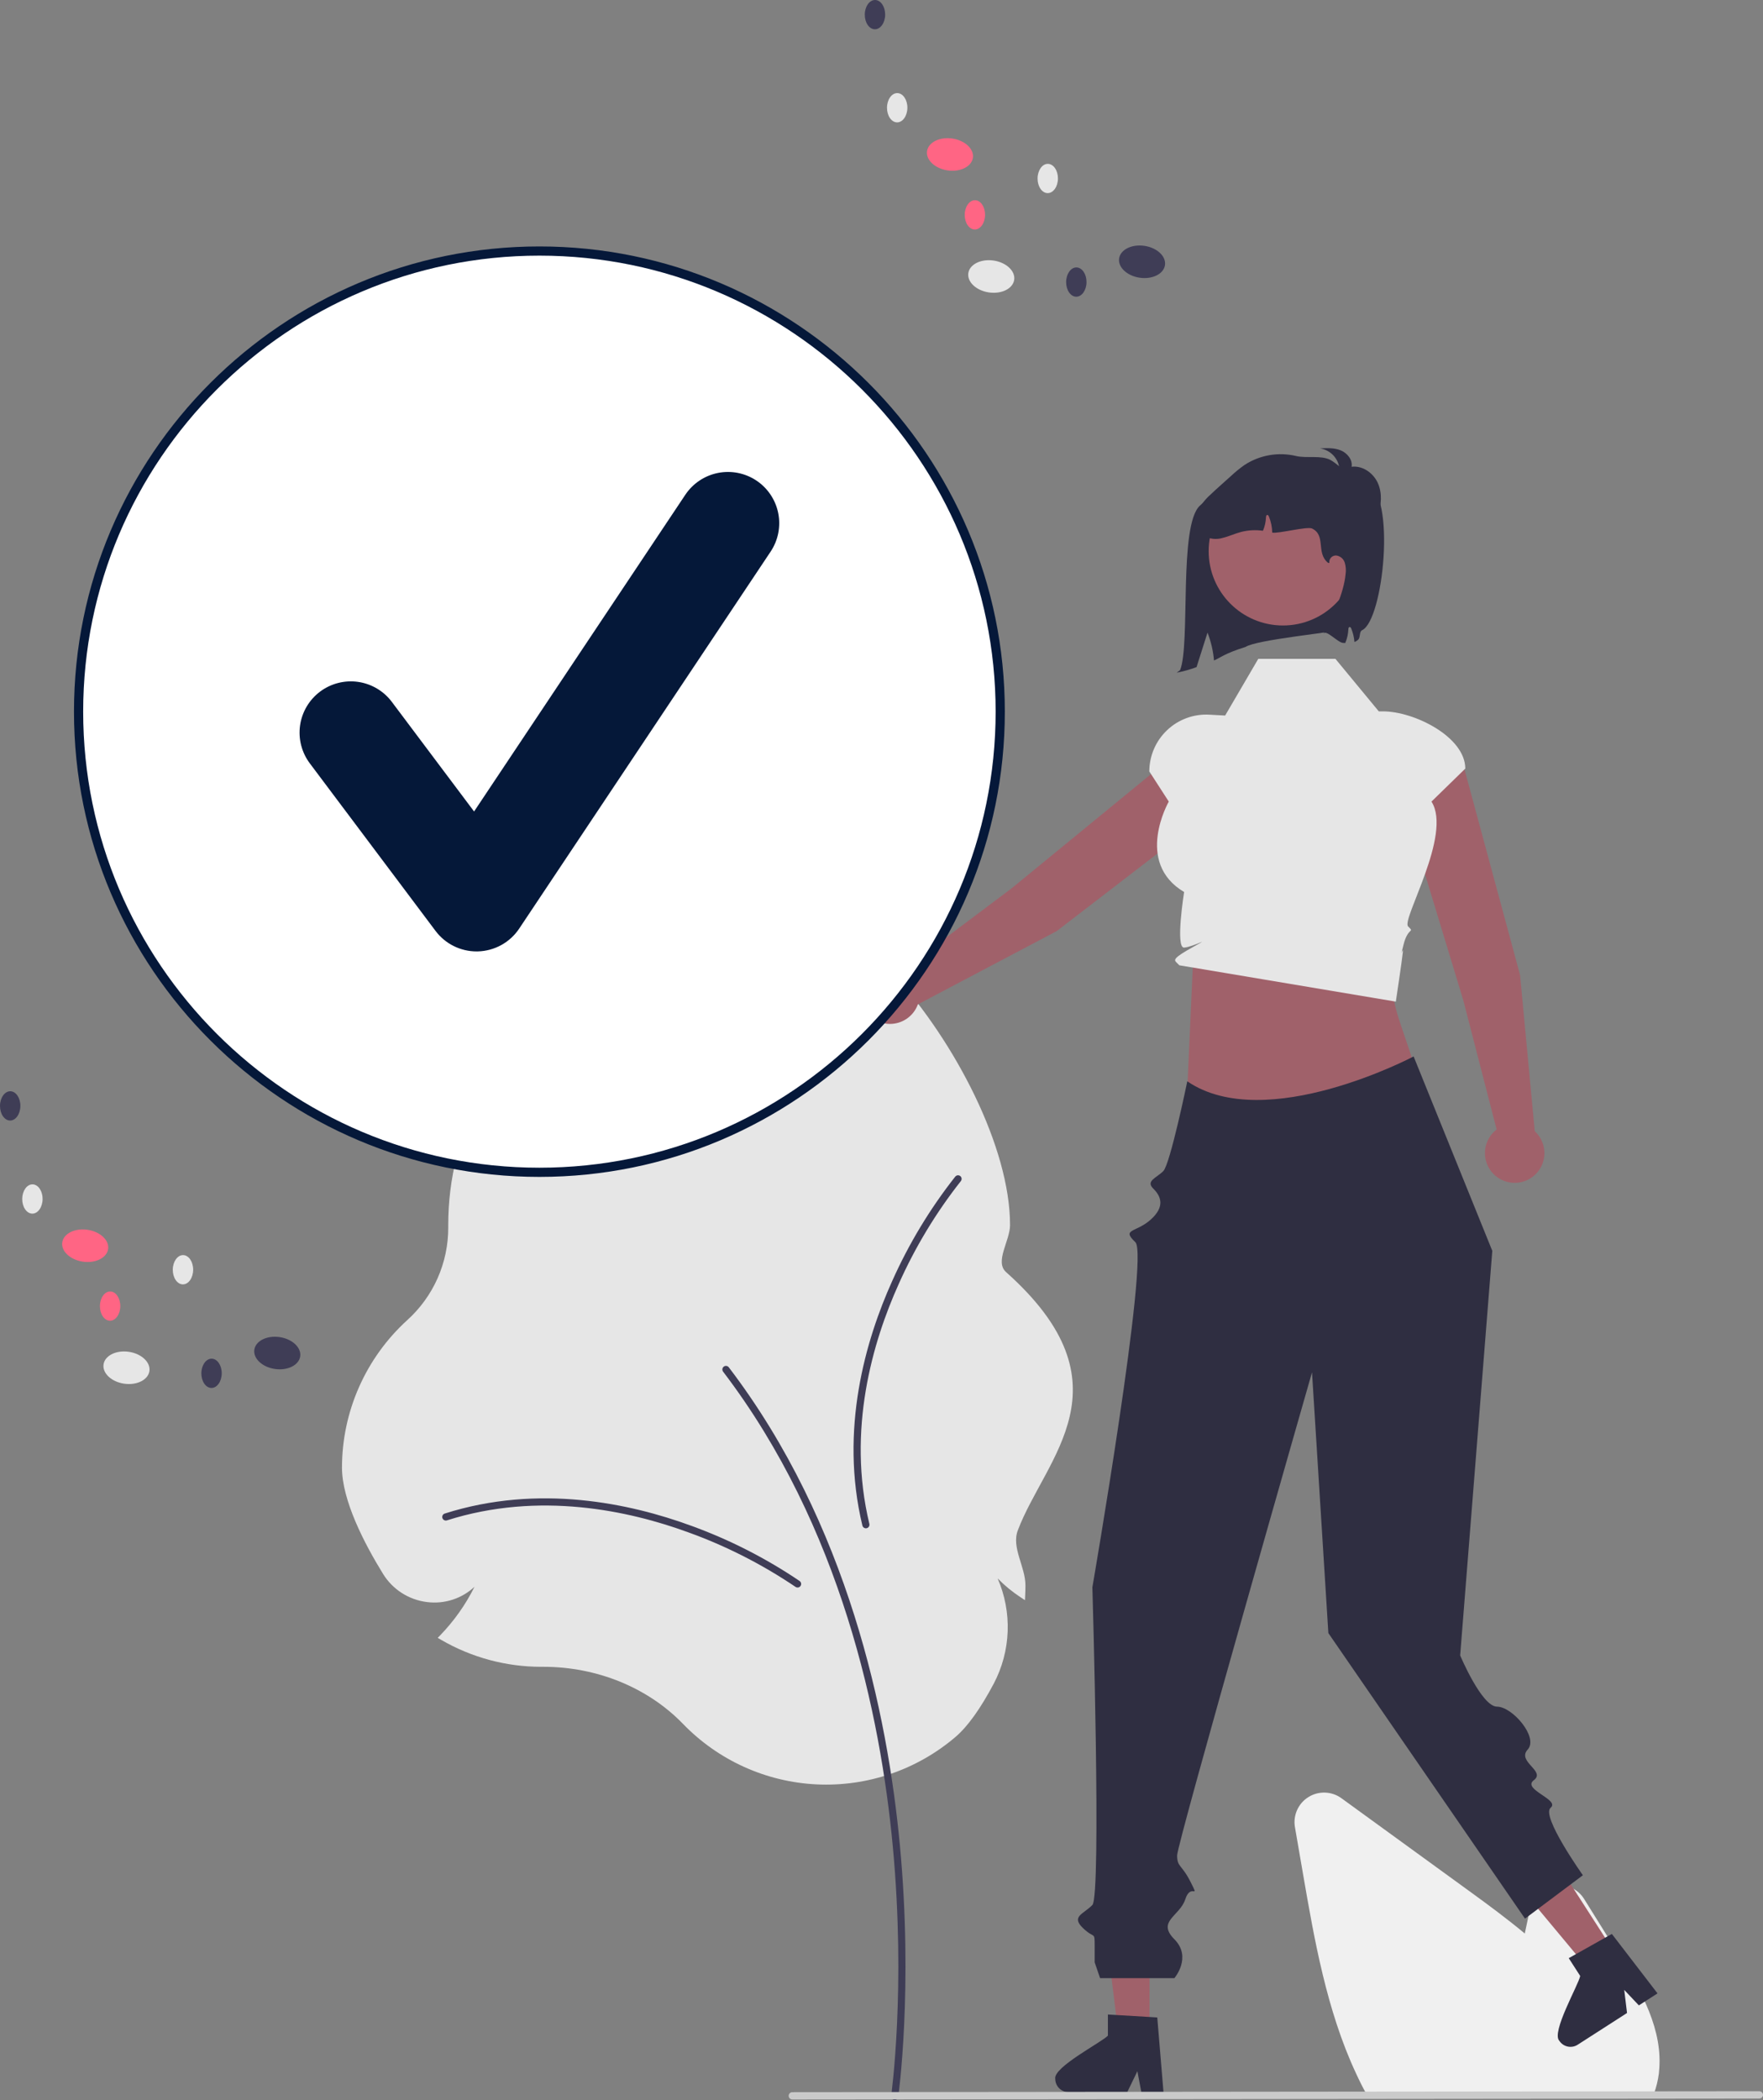 <svg width="241" height="287" viewBox="0 0 241 287" fill="none" xmlns="http://www.w3.org/2000/svg">
<rect x="0" y="0" width="241" height="287" fill="#808080" stroke="none"/>
<g clip-path="url(#clip0_133_237)">
<path d="M93.341 235.559C88.546 230.617 81.597 227.782 74.276 227.782L73.993 227.783C69.171 227.785 64.435 226.507 60.269 224.079L59.836 223.827L60.185 223.468C62.075 221.513 63.653 219.28 64.864 216.847C64.004 217.648 62.978 218.251 61.859 218.612C60.74 218.973 59.555 219.085 58.389 218.937C57.157 218.791 55.974 218.367 54.929 217.699C53.885 217.03 53.005 216.134 52.357 215.077C49.798 210.928 46.748 205.041 46.748 200.557C46.752 196.766 47.546 193.018 49.08 189.551C50.614 186.084 52.854 182.974 55.657 180.42C57.431 178.821 58.849 176.867 59.817 174.684C60.785 172.5 61.281 170.138 61.274 167.75L61.273 167.41C61.272 164.267 61.657 161.135 62.418 158.084L62.495 157.776L62.812 157.787C64.857 157.857 66.903 157.686 68.909 157.277C67.028 157.047 65.188 156.558 63.441 155.824L63.1 155.686L63.215 155.337C71.197 150.398 89.214 152.956 99.672 129.046C108.152 109.659 138.071 146.256 138.071 167.41C138.071 169.569 135.933 172.421 137.533 173.848C154.833 189.271 142.897 199.174 139.133 209.139C138.24 211.503 140.176 214.099 140.176 216.657C140.176 217.091 140.165 217.539 140.143 217.989L140.11 218.68L139.533 218.296C138.392 217.549 137.335 216.682 136.378 215.71C137.37 217.992 137.838 220.466 137.746 222.952C137.655 225.438 137.007 227.872 135.85 230.074C134.037 233.493 132.283 235.941 130.637 237.349C125.364 241.859 118.566 244.185 111.634 243.852C104.701 243.519 98.158 240.552 93.341 235.559Z" fill="#E6E6E6"/>
<path d="M122.304 287C122.422 287 122.536 286.957 122.625 286.88C122.714 286.803 122.772 286.696 122.789 286.579C122.809 286.433 124.848 271.738 123.017 252.207C121.326 234.17 115.895 208.191 99.625 186.854C99.587 186.803 99.538 186.76 99.482 186.727C99.427 186.695 99.365 186.674 99.301 186.665C99.237 186.657 99.172 186.661 99.11 186.677C99.048 186.693 98.99 186.722 98.938 186.761C98.887 186.8 98.844 186.849 98.812 186.904C98.779 186.96 98.758 187.021 98.75 187.085C98.741 187.149 98.745 187.214 98.762 187.276C98.778 187.338 98.807 187.397 98.846 187.448C114.975 208.6 120.362 234.389 122.042 252.299C123.862 271.716 121.839 286.296 121.818 286.441C121.809 286.511 121.814 286.582 121.834 286.649C121.854 286.716 121.888 286.778 121.934 286.831C121.98 286.884 122.037 286.927 122.101 286.956C122.165 286.985 122.234 287 122.304 287Z" fill="#3F3D56"/>
<path d="M109.027 216.95C109.131 216.951 109.232 216.918 109.315 216.857C109.399 216.796 109.462 216.711 109.494 216.612C109.526 216.514 109.526 216.408 109.494 216.31C109.462 216.211 109.4 216.126 109.316 216.065C104.68 212.929 99.672 210.381 94.407 208.481C86.181 205.471 73.674 202.743 60.797 206.839C60.735 206.858 60.678 206.889 60.629 206.931C60.58 206.972 60.539 207.023 60.509 207.08C60.48 207.137 60.462 207.2 60.456 207.264C60.451 207.328 60.458 207.393 60.477 207.454C60.497 207.515 60.528 207.572 60.57 207.621C60.611 207.671 60.662 207.711 60.72 207.741C60.777 207.77 60.839 207.788 60.904 207.793C60.968 207.799 61.032 207.791 61.094 207.772C73.707 203.761 85.988 206.444 94.07 209.4C99.25 211.269 104.178 213.773 108.74 216.857C108.823 216.918 108.924 216.95 109.027 216.95Z" fill="#3F3D56"/>
<path d="M131.453 161.136C131.461 161.033 131.435 160.93 131.381 160.842C131.326 160.754 131.245 160.686 131.149 160.647C131.053 160.608 130.948 160.6 130.847 160.625C130.747 160.65 130.657 160.706 130.59 160.785C127.126 165.179 124.223 169.987 121.946 175.098C118.351 183.08 114.727 195.35 117.887 208.479C117.902 208.541 117.929 208.6 117.967 208.653C118.005 208.705 118.053 208.749 118.108 208.782C118.162 208.816 118.223 208.839 118.287 208.849C118.351 208.859 118.416 208.856 118.478 208.841C118.541 208.826 118.6 208.799 118.652 208.761C118.704 208.723 118.748 208.675 118.782 208.62C118.815 208.565 118.838 208.504 118.848 208.441C118.858 208.377 118.855 208.312 118.84 208.25C115.745 195.39 119.307 183.342 122.84 175.5C125.078 170.471 127.933 165.74 131.339 161.416C131.406 161.337 131.446 161.239 131.453 161.136Z" fill="#3F3D56"/>
<path d="M225.964 286.482H186.958L186.79 286.178C186.291 285.274 185.81 284.316 185.36 283.332C181.342 274.736 179.644 264.905 178.145 256.232L177.017 249.694C176.88 248.902 176.983 248.088 177.313 247.355C177.642 246.622 178.183 246.003 178.866 245.579C179.548 245.155 180.342 244.944 181.146 244.974C181.949 245.003 182.726 245.272 183.376 245.745C189.304 250.055 195.234 254.361 201.166 258.663C203.413 260.297 205.978 262.187 208.435 264.23C208.672 263.079 208.92 261.925 209.168 260.788C209.339 260.002 209.74 259.285 210.321 258.729C210.902 258.173 211.636 257.803 212.429 257.666C213.222 257.529 214.038 257.631 214.772 257.96C215.506 258.289 216.125 258.83 216.55 259.512L221.114 266.839C224.442 272.19 227.38 277.463 226.782 283.15C226.785 283.219 226.779 283.288 226.766 283.356C226.646 284.29 226.424 285.208 226.104 286.094L225.964 286.482Z" fill="#F0F0F0"/>
<path d="M207.791 133.242L200.263 105.399C199.941 104.221 199.168 103.216 198.11 102.602C197.053 101.988 195.797 101.814 194.612 102.117C194 102.274 193.425 102.555 192.924 102.941C192.423 103.327 192.006 103.811 191.699 104.363C191.391 104.915 191.199 105.525 191.135 106.153C191.071 106.782 191.135 107.418 191.325 108.021L200.032 136.703L204.587 154.355C203.924 154.861 203.432 155.559 203.18 156.354C202.927 157.149 202.925 158.003 203.175 158.799C203.425 159.595 203.914 160.295 204.575 160.803C205.237 161.312 206.039 161.605 206.873 161.642C207.707 161.679 208.532 161.459 209.236 161.011C209.941 160.563 210.49 159.91 210.81 159.139C211.129 158.369 211.204 157.518 211.023 156.704C210.842 155.89 210.415 155.151 209.799 154.587L207.791 133.242Z" fill="#A0616A"/>
<path d="M144.446 127.246L167.318 109.656C168.285 108.908 168.919 107.81 169.083 106.599C169.247 105.388 168.927 104.161 168.194 103.183C167.815 102.677 167.336 102.254 166.788 101.939C166.239 101.624 165.633 101.424 165.004 101.351C164.376 101.278 163.739 101.333 163.133 101.514C162.527 101.695 161.964 101.997 161.479 102.403L138.28 121.402L123.697 132.354C122.975 131.934 122.142 131.747 121.31 131.818C120.478 131.888 119.688 132.213 119.048 132.748C118.407 133.282 117.946 134.001 117.729 134.807C117.511 135.612 117.547 136.465 117.831 137.249C118.115 138.033 118.634 138.711 119.318 139.19C120.001 139.67 120.815 139.927 121.65 139.928C122.485 139.929 123.299 139.673 123.983 139.195C124.667 138.717 125.188 138.04 125.473 137.256L144.446 127.246Z" fill="#A0616A"/>
<path d="M163.088 131.29L162.08 153.791L193.736 146.915C191.041 137.874 189.209 136.332 191.234 130.039L163.088 131.29Z" fill="#A0616A"/>
<path d="M182.553 90.039H172.004L167.475 97.785L165.316 97.666C164.261 97.608 163.204 97.765 162.211 98.129C161.219 98.492 160.311 99.054 159.543 99.781C158.775 100.507 158.163 101.382 157.745 102.352C157.327 103.323 157.111 104.368 157.111 105.425L159.771 109.544C159.771 109.544 155.015 117.827 161.866 121.902C161.866 121.902 160.644 129.579 161.866 129.497C163.088 129.414 165.902 127.852 163.088 129.414C160.273 130.977 160.483 131.187 160.847 131.551L161.211 131.915L190.807 136.881C190.807 136.881 191.673 131.147 191.766 130.125C191.86 129.102 191.234 131.602 191.86 129.102C192.485 126.602 193.423 127.539 192.485 126.602C191.547 125.664 198.564 114.049 195.681 109.544L200.303 105.038C200.303 100.717 193.357 97.213 189.033 97.213H188.479L182.553 90.039Z" fill="#E6E6E6"/>
<path d="M157.138 277.807H152.869L150.838 261.351L157.139 261.352L157.138 277.807Z" fill="#A0616A"/>
<path d="M144.252 284.102C144.254 284.58 144.445 285.037 144.783 285.376C145.121 285.714 145.578 285.905 146.057 285.909H154.094L154.343 285.393L155.479 283.049L155.92 285.393L156.017 285.909H159.048L159.005 285.389L158.197 275.703L157.139 275.638L152.571 275.367L151.448 275.299V278.191C150.597 279.096 143.913 282.519 144.252 284.102Z" fill="#2F2E41"/>
<path d="M220.588 266.632L216.997 268.94L206.38 256.199L211.679 252.793L220.588 266.632Z" fill="#A0616A"/>
<path d="M213.159 278.893C213.419 279.294 213.827 279.576 214.295 279.677C214.762 279.779 215.251 279.693 215.654 279.437L222.413 275.092L222.344 274.523L222.031 271.937L223.67 273.671L224.031 274.052L226.581 272.413L226.263 272L220.339 264.29L219.414 264.807L215.426 267.05L214.445 267.599L216.011 270.032C215.784 271.253 212.016 277.745 213.159 278.893Z" fill="#2F2E41"/>
<path d="M240.503 286.782L108.305 286.911C108.173 286.91 108.047 286.857 107.954 286.764C107.861 286.671 107.809 286.544 107.809 286.412C107.809 286.28 107.861 286.154 107.954 286.06C108.047 285.967 108.173 285.914 108.305 285.913L240.503 285.785C240.635 285.785 240.762 285.838 240.855 285.932C240.948 286.025 241 286.152 241 286.283C241 286.415 240.948 286.542 240.855 286.635C240.762 286.729 240.635 286.782 240.503 286.782Z" fill="#CACACA"/>
<path d="M193.24 144.373C193.24 144.373 173.005 155.069 162.302 147.772C162.302 147.772 159.96 159.103 159.022 160.041C158.084 160.978 156.589 161.387 157.649 162.433C158.709 163.478 159.3 164.891 157.284 166.685C155.269 168.479 153.26 167.91 155.203 169.757C157.146 171.604 149.327 216.918 149.327 216.918C149.327 216.918 150.578 259.059 149.327 260.333C148.076 261.608 146.404 261.893 148.022 263.469C149.64 265.046 149.64 263.823 149.64 265.997V268.171L150.38 270.331H160.535C160.535 270.331 162.985 267.487 160.535 265.016C158.084 262.546 161.28 261.869 162.028 259.551C162.775 257.233 164.026 259.733 162.775 257.233C161.524 254.733 160.923 255.208 160.911 253.564C160.899 251.92 179.35 187.542 179.35 187.542L181.585 223.174L208.466 262.198L216.379 256.268C216.379 256.268 210.618 248.164 211.965 247.05C213.312 245.936 207.995 244.538 209.671 243.282C211.348 242.025 207.312 240.759 208.833 239.093C210.354 237.427 206.737 233.228 204.641 233.228C202.545 233.228 199.603 226.229 199.603 226.229L203.995 170.937L193.24 144.373Z" fill="#2F2E41"/>
<path d="M171.792 67.295C171.649 67.483 170.508 67.382 169.136 67.181C166.424 66.785 166.054 67.256 164.026 69.099C161.088 71.769 162.759 88.056 161.315 91.585L160.849 91.928C161.774 91.751 162.682 91.497 163.565 91.168C164.063 89.597 164.563 88.02 165.066 86.45C165.541 87.672 165.839 88.955 165.953 90.261C166.651 89.986 167.345 89.313 170.263 88.411C171.732 87.415 182.362 86.413 183.728 85.975C187.196 74.183 181.608 69.415 171.792 67.295Z" fill="#2F2E41"/>
<path d="M175.381 85.478C180.991 85.478 185.539 80.933 185.539 75.327C185.539 69.721 180.991 65.177 175.381 65.177C169.771 65.177 165.224 69.721 165.224 75.327C165.224 80.933 169.771 85.478 175.381 85.478Z" fill="#A0616A"/>
<path d="M181.776 66.4C181.204 66.316 180.653 66.123 180.153 65.832C179.905 65.682 179.705 65.466 179.574 65.208C179.443 64.95 179.388 64.66 179.414 64.372C179.539 63.651 180.355 63.22 181.086 63.264C181.814 63.369 182.506 63.648 183.102 64.079C183.036 63.382 182.738 62.727 182.256 62.22C181.773 61.712 181.134 61.382 180.441 61.281C181.402 61.229 182.402 61.184 183.291 61.553C184.18 61.923 184.921 62.838 184.761 63.787C186.256 63.595 187.73 64.635 188.348 66.01C188.965 67.384 188.843 68.998 188.349 70.421C188.301 70.639 188.206 70.844 188.071 71.022C187.936 71.201 187.765 71.347 187.568 71.454C187.065 71.644 186.523 71.324 186.087 71.009C183.81 69.361 181.737 67.448 179.913 65.311" fill="#2F2E41"/>
<path d="M186.205 86.119C185.775 86.321 185.999 87.075 185.664 87.412C185.519 87.555 185.344 87.664 185.151 87.731C185.101 87.102 184.954 86.485 184.717 85.9C184.673 85.794 184.601 85.675 184.488 85.684C184.357 85.7 184.323 85.872 184.319 86C184.293 86.636 184.152 87.261 183.904 87.847C183.9 87.853 183.897 87.862 183.894 87.869C183.797 87.866 183.697 87.862 183.603 87.859C182.878 87.831 181.27 85.969 180.914 86.6C182.171 84.372 183.703 81.022 183.938 78.475C184.019 77.941 183.98 77.397 183.822 76.881C183.74 76.624 183.586 76.396 183.378 76.225C183.17 76.053 182.917 75.944 182.649 75.912C182.517 75.906 182.386 75.929 182.264 75.98C182.142 76.031 182.032 76.108 181.943 76.206C181.855 76.304 181.789 76.42 181.75 76.547C181.712 76.673 181.702 76.806 181.721 76.937L181.539 76.912C179.857 75.543 181.308 73.165 179.35 72.224C178.687 71.906 174.628 72.971 173.912 72.784C173.896 72.03 173.743 71.285 173.458 70.587C173.414 70.481 173.342 70.362 173.23 70.371C173.098 70.387 173.064 70.559 173.061 70.687C173.034 71.322 172.894 71.948 172.645 72.534C171.653 72.393 170.643 72.446 169.671 72.69C168.814 72.915 168.001 73.302 167.141 73.509C166.716 73.639 166.269 73.681 165.827 73.633C165.385 73.584 164.957 73.447 164.57 73.228C163.479 72.496 163.288 70.877 163.832 69.684C164.226 68.918 164.758 68.231 165.402 67.659C165.893 67.183 166.403 66.727 166.913 66.271C167.369 65.862 167.826 65.452 168.282 65.043C168.857 64.502 169.47 64.003 170.115 63.549C171.145 62.874 172.303 62.416 173.517 62.205C174.731 61.993 175.975 62.031 177.173 62.318C178.612 62.661 180.535 62.177 181.852 62.849C182.54 63.202 184.063 64.555 184.667 65.037C186.212 66.265 185.166 65.264 186.856 65.974C190.885 67.667 189.103 84.755 186.205 86.119Z" fill="#2F2E41"/>
<path d="M73.736 160.206C108.527 160.206 136.73 132.023 136.73 97.257C136.73 62.491 108.527 34.307 73.736 34.307C38.945 34.307 10.742 62.491 10.742 97.257C10.742 132.023 38.945 160.206 73.736 160.206Z" fill="white"/>
<path d="M73.736 160.834C38.654 160.834 10.113 132.313 10.113 97.257C10.113 62.2 38.654 33.679 73.736 33.679C108.818 33.679 137.359 62.2 137.359 97.257C137.359 132.313 108.818 160.834 73.736 160.834ZM73.736 34.935C39.348 34.935 11.37 62.893 11.37 97.257C11.37 131.62 39.348 159.578 73.736 159.578C108.124 159.578 136.102 131.62 136.102 97.257C136.102 62.893 108.124 34.935 73.736 34.935Z" fill="#051839"/>
<path d="M65.142 130.019C64.055 130.019 62.982 129.766 62.009 129.28C61.036 128.793 60.19 128.087 59.537 127.217L42.351 104.319C41.799 103.583 41.398 102.746 41.169 101.855C40.941 100.965 40.89 100.038 41.02 99.127C41.151 98.217 41.459 97.341 41.928 96.55C42.397 95.759 43.017 95.068 43.753 94.516C44.489 93.964 45.327 93.563 46.218 93.335C47.11 93.107 48.037 93.056 48.948 93.186C49.859 93.316 50.736 93.624 51.527 94.093C52.319 94.561 53.011 95.181 53.563 95.917L64.806 110.896L93.684 67.611C94.716 66.067 96.318 64.996 98.14 64.632C99.962 64.269 101.853 64.643 103.399 65.673C104.945 66.703 106.018 68.304 106.383 70.124C106.748 71.944 106.375 73.835 105.345 75.38L70.973 126.901C70.352 127.832 69.515 128.602 68.535 129.144C67.554 129.686 66.458 129.985 65.337 130.017C65.272 130.018 65.207 130.019 65.142 130.019Z" fill="#051839"/>
<path d="M138.639 38.24C138.814 37.037 137.552 35.857 135.821 35.605C134.09 35.354 132.544 36.125 132.369 37.329C132.194 38.532 133.455 39.712 135.187 39.964C136.918 40.215 138.463 39.444 138.639 38.24Z" fill="#E6E6E6"/>
<path d="M159.251 36.23C159.426 35.027 158.165 33.847 156.434 33.596C154.702 33.344 153.157 34.115 152.982 35.319C152.806 36.522 154.068 37.702 155.799 37.954C157.53 38.205 159.076 37.434 159.251 36.23Z" fill="#3F3D56"/>
<path d="M132.994 21.564C133.169 20.361 131.908 19.181 130.177 18.93C128.445 18.678 126.9 19.45 126.725 20.653C126.549 21.857 127.811 23.036 129.542 23.288C131.273 23.54 132.819 22.768 132.994 21.564Z" fill="#FF6584"/>
<path d="M124.037 14.734C124.046 13.629 123.429 12.729 122.66 12.723C121.891 12.717 121.26 13.608 121.252 14.713C121.244 15.818 121.861 16.718 122.63 16.724C123.399 16.73 124.029 15.839 124.037 14.734Z" fill="#E6E6E6"/>
<path d="M121 2.011C121.008 0.906 120.392 0.006 119.623 2.62991e-05C118.853 -0.006 118.223 0.885 118.215 1.99C118.206 3.095 118.823 3.995 119.592 4.001C120.361 4.007 120.992 3.116 121 2.011Z" fill="#3F3D56"/>
<path d="M144.62 24.402C144.628 23.297 144.012 22.397 143.242 22.391C142.473 22.385 141.843 23.276 141.835 24.381C141.826 25.486 142.443 26.386 143.212 26.392C143.981 26.398 144.612 25.507 144.62 24.402Z" fill="#E6E6E6"/>
<path d="M134.659 29.372C134.667 28.267 134.051 27.367 133.282 27.361C132.512 27.355 131.882 28.246 131.874 29.351C131.865 30.456 132.482 31.356 133.251 31.362C134.02 31.368 134.651 30.477 134.659 29.372Z" fill="#FF6584"/>
<path d="M148.525 38.558C148.533 37.453 147.917 36.552 147.148 36.547C146.378 36.541 145.748 37.432 145.74 38.537C145.731 39.642 146.348 40.542 147.117 40.548C147.886 40.553 148.517 39.663 148.525 38.558Z" fill="#3F3D56"/>
<path d="M20.424 187.37C20.599 186.166 19.338 184.986 17.607 184.735C15.875 184.483 14.33 185.254 14.155 186.458C13.979 187.662 15.241 188.841 16.972 189.093C18.703 189.345 20.249 188.573 20.424 187.37Z" fill="#E6E6E6"/>
<path d="M41.037 185.36C41.212 184.156 39.95 182.976 38.219 182.725C36.488 182.473 34.943 183.245 34.767 184.448C34.592 185.652 35.853 186.831 37.585 187.083C39.316 187.335 40.861 186.563 41.037 185.36Z" fill="#3F3D56"/>
<path d="M14.78 170.694C14.955 169.49 13.693 168.311 11.962 168.059C10.231 167.807 8.685 168.579 8.51 169.782C8.335 170.986 9.596 172.165 11.328 172.417C13.059 172.669 14.604 171.897 14.78 170.694Z" fill="#FF6584"/>
<path d="M5.823 163.863C5.831 162.758 5.214 161.858 4.445 161.852C3.676 161.846 3.046 162.737 3.037 163.842C3.029 164.947 3.646 165.847 4.415 165.853C5.184 165.859 5.814 164.968 5.823 163.863Z" fill="#E6E6E6"/>
<path d="M2.785 151.14C2.794 150.036 2.177 149.135 1.408 149.129C0.639 149.124 0.008 150.015 0 151.119C-0.008 152.224 0.609 153.125 1.378 153.13C2.147 153.136 2.777 152.245 2.785 151.14Z" fill="#3F3D56"/>
<path d="M26.405 173.532C26.414 172.427 25.797 171.526 25.028 171.521C24.259 171.515 23.628 172.406 23.62 173.511C23.612 174.615 24.228 175.516 24.998 175.522C25.767 175.527 26.397 174.636 26.405 173.532Z" fill="#E6E6E6"/>
<path d="M16.444 178.501C16.453 177.397 15.836 176.496 15.067 176.49C14.298 176.485 13.667 177.376 13.659 178.48C13.651 179.585 14.268 180.486 15.037 180.491C15.806 180.497 16.436 179.606 16.444 178.501Z" fill="#FF6584"/>
<path d="M30.31 187.687C30.319 186.582 29.702 185.682 28.933 185.676C28.164 185.67 27.533 186.561 27.525 187.666C27.517 188.771 28.134 189.671 28.903 189.677C29.672 189.683 30.302 188.792 30.31 187.687Z" fill="#3F3D56"/>
</g>
<defs>
<clipPath id="clip0_133_237">
<rect width="241" height="287" fill="white"/>
</clipPath>
</defs>
</svg>
